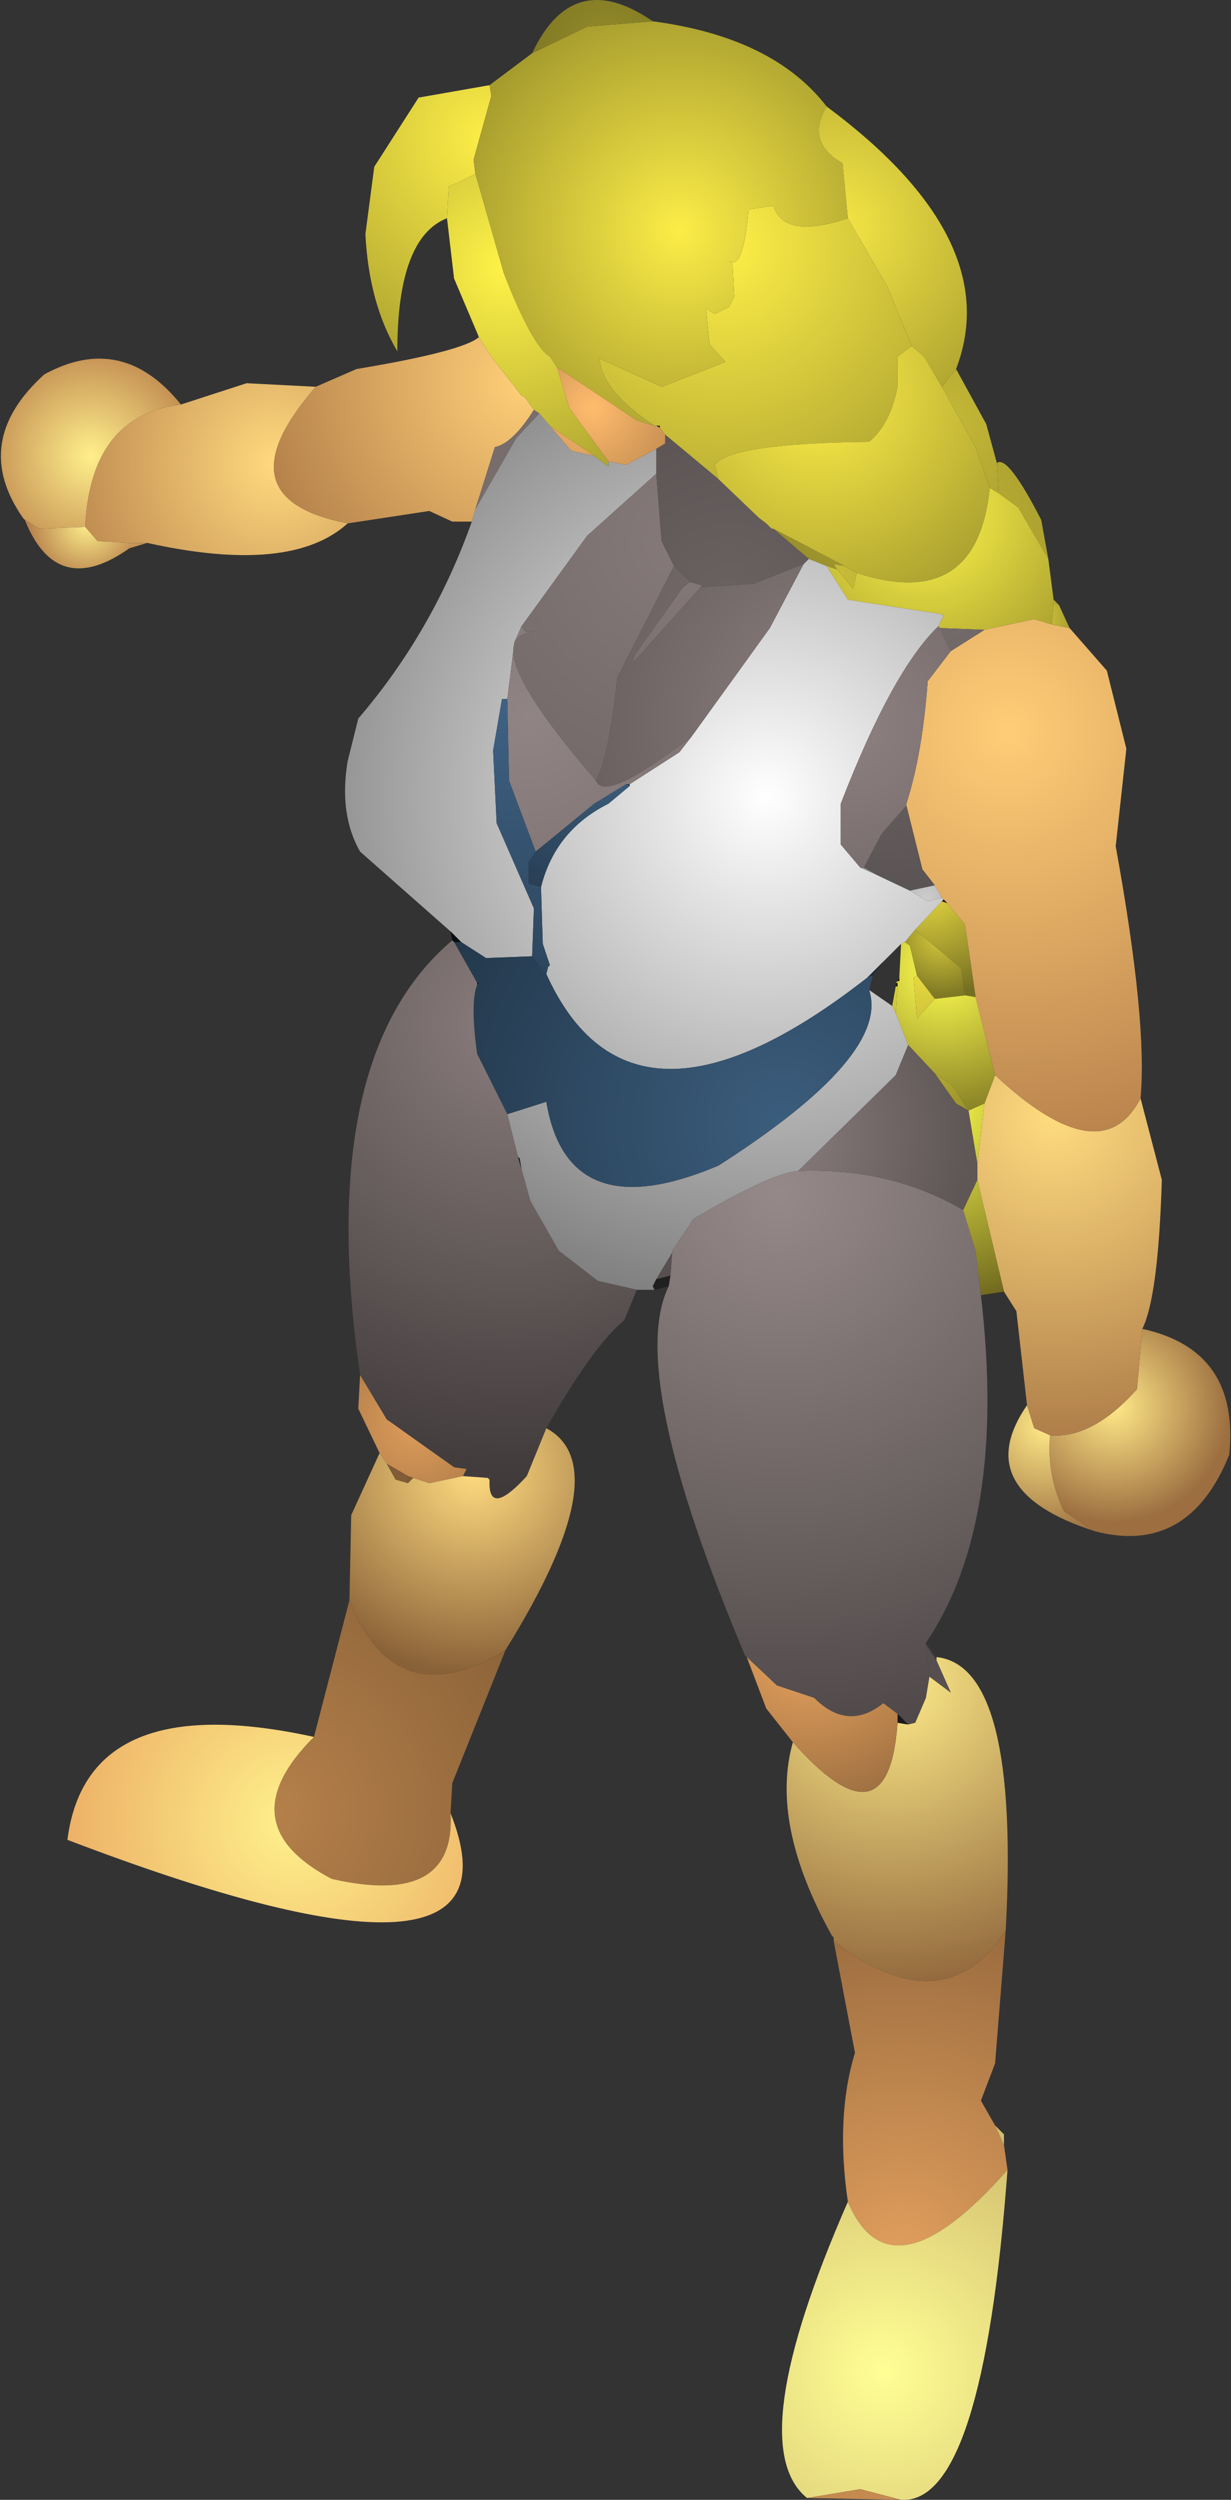 <?xml version="1.0" encoding="UTF-8" standalone="no"?>
<svg xmlns:ffdec="https://www.free-decompiler.com/flash" xmlns:xlink="http://www.w3.org/1999/xlink" ffdec:objectType="shape" height="70.45px" width="34.7px" xmlns="http://www.w3.org/2000/svg">
  <rect width="100%" height="100%" fill="#333333" stroke="none"/>
  <g transform="matrix(1.0, 0.0, 0.0, 1.0, 37.05, 63.5)">
    <path d="M-4.85 -26.05 Q-2.1 -25.45 -2.4 -22.5 -3.55 -19.65 -6.2 -20.35 L-7.05 -20.9 Q-7.55 -21.9 -7.45 -23.05 -6.25 -22.95 -5.0 -24.35 L-4.85 -26.05" fill="url(#gradient0)" fill-rule="evenodd" stroke="none"/>
    <path d="M-4.85 -26.05 L-5.0 -24.35 Q-6.25 -22.95 -7.45 -23.05 L-7.9 -23.25 -8.1 -23.9 -8.4 -26.55 -8.75 -27.1 -9.5 -30.25 -9.5 -30.7 -9.3 -32.4 -9.0 -33.2 Q-6.0 -30.4 -4.9 -32.55 L-4.3 -30.25 Q-4.4 -26.95 -4.85 -26.05" fill="url(#gradient1)" fill-rule="evenodd" stroke="none"/>
    <path d="M-24.45 -57.35 Q-25.85 -56.8 -25.85 -53.6 -26.65 -54.95 -26.75 -56.9 L-26.5 -58.8 -25.25 -60.75 -23.25 -61.1 -23.2 -60.8 -23.7 -59.0 -23.65 -58.6 -24.15 -58.35 -24.4 -58.25 -24.45 -57.35" fill="url(#gradient2)" fill-rule="evenodd" stroke="none"/>
    <path d="M-23.75 -48.8 L-24.3 -48.8 -24.95 -49.1 -27.25 -48.75 Q-30.9 -49.45 -28.15 -52.6 L-27.0 -53.1 Q-24.0 -53.6 -23.55 -54.0 L-23.2 -53.45 -22.35 -52.35 -22.25 -52.3 -22.0 -51.95 Q-22.6 -51.0 -23.1 -50.9 L-23.65 -49.15 -23.75 -48.8" fill="url(#gradient3)" fill-rule="evenodd" stroke="none"/>
    <path d="M-27.25 -48.75 Q-28.85 -47.3 -32.9 -48.2 L-33.4 -48.2 -34.3 -48.25 -34.65 -48.65 Q-34.5 -51.8 -31.95 -52.1 L-30.1 -52.7 -28.15 -52.6 Q-30.9 -49.45 -27.25 -48.75" fill="url(#gradient4)" fill-rule="evenodd" stroke="none"/>
    <path d="M-32.9 -48.2 L-33.4 -48.05 -33.4 -48.2 -32.9 -48.2 M-36.35 -48.85 L-36.4 -48.9 Q-37.9 -51.05 -35.8 -52.95 -33.6 -54.15 -31.95 -52.1 -34.5 -51.8 -34.65 -48.65 L-35.95 -48.6 -36.35 -48.85" fill="url(#gradient5)" fill-rule="evenodd" stroke="none"/>
    <path d="M-18.6 -51.5 Q-20.1 -52.5 -20.15 -53.4 L-18.4 -52.6 -16.6 -53.3 -17.05 -53.8 -17.15 -54.8 -16.9 -54.65 -16.5 -54.85 -16.35 -55.15 -16.4 -56.05 -16.5 -56.15 Q-16.1 -55.85 -15.95 -57.6 L-15.25 -57.7 Q-14.95 -56.75 -13.15 -57.35 L-12.05 -55.45 -11.35 -53.75 -11.75 -53.45 -11.75 -52.6 Q-11.95 -51.55 -12.55 -51.05 -16.5 -51.0 -16.9 -50.4 L-16.8 -50.0 -18.3 -51.25 -18.45 -51.45 -18.45 -51.5 -18.55 -51.5 -18.6 -51.5" fill="url(#gradient6)" fill-rule="evenodd" stroke="none"/>
    <path d="M-23.25 -61.1 L-22.05 -62.0 -20.5 -62.75 -18.65 -62.9 Q-15.25 -62.45 -13.75 -60.5 -14.35 -59.5 -13.3 -58.9 L-13.15 -57.35 Q-14.95 -56.75 -15.25 -57.7 L-15.95 -57.6 Q-16.1 -55.85 -16.5 -56.15 L-16.4 -56.05 -16.35 -55.15 -16.5 -54.85 -16.9 -54.65 -17.15 -54.8 -17.05 -53.8 -16.6 -53.3 -18.4 -52.6 -20.15 -53.4 Q-20.1 -52.5 -18.6 -51.5 L-19.1 -51.65 -21.35 -53.15 -21.55 -53.45 Q-22.05 -53.75 -22.85 -55.8 L-23.65 -58.6 -23.7 -59.0 -23.2 -60.8 -23.25 -61.1" fill="url(#gradient7)" fill-rule="evenodd" stroke="none"/>
    <path d="M-23.55 -54.0 L-24.25 -55.65 -24.45 -57.35 -24.4 -58.25 -24.15 -58.35 -23.65 -58.6 -22.85 -55.8 Q-22.05 -53.75 -21.55 -53.45 L-21.35 -53.15 -21.0 -52.0 -19.9 -50.5 -19.9 -50.35 -20.3 -50.65 -21.55 -51.5 -21.85 -51.85 -22.0 -51.95 -22.25 -52.3 -22.35 -52.35 -23.2 -53.45 -23.55 -54.0" fill="url(#gradient8)" fill-rule="evenodd" stroke="none"/>
    <path d="M-22.05 -62.0 Q-20.9 -64.45 -18.65 -62.9 L-20.5 -62.75 -22.05 -62.0" fill="url(#gradient9)" fill-rule="evenodd" stroke="none"/>
    <path d="M-18.6 -27.15 L-19.1 -27.15 -20.2 -27.4 -21.3 -28.25 -22.1 -29.65 -22.35 -30.55 -22.4 -30.85 -22.45 -30.9 -22.75 -32.1 -21.65 -32.45 Q-21.05 -28.85 -16.8 -30.65 -11.95 -33.75 -12.55 -35.6 L-11.9 -35.15 -11.8 -34.95 -11.45 -34.05 -11.8 -33.2 -14.55 -30.5 Q-15.3 -30.45 -17.5 -29.15 L-18.1 -28.25 -18.1 -28.2 -18.55 -27.45 -18.65 -27.25 -18.6 -27.15 M-24.35 -37.25 L-26.9 -39.5 Q-27.5 -40.55 -27.25 -42.05 L-26.95 -43.25 Q-24.85 -45.7 -23.75 -48.8 L-23.65 -49.15 -22.5 -51.15 -21.85 -51.85 -21.55 -51.5 -20.95 -50.8 -20.3 -50.65 -19.9 -50.35 -19.9 -50.5 -19.4 -50.4 -18.55 -50.85 -18.55 -50.15 -20.5 -48.4 -22.35 -45.85 -22.55 -45.4 -22.75 -43.8 -22.9 -43.8 -23.15 -42.35 -23.05 -40.3 -22.0 -37.9 -22.05 -36.55 -23.35 -36.5 -24.05 -36.95 -24.35 -37.25 M-14.4 -47.6 L-14.25 -47.75 -13.75 -47.55 -13.15 -46.6 -10.55 -46.2 -10.45 -46.15 -10.6 -45.85 Q-11.9 -44.6 -13.35 -40.85 L-13.35 -39.7 -12.8 -39.05 -12.35 -38.85 -11.4 -38.4 -10.9 -38.1 -10.5 -38.2 -10.45 -38.15 -10.5 -38.1 -11.25 -37.3 -11.5 -37.0 -11.55 -36.95 -11.65 -36.9 -12.15 -36.4 -12.6 -35.95 Q-19.25 -30.75 -21.65 -36.05 L-21.6 -36.25 -21.55 -36.3 -21.75 -36.9 -21.8 -38.5 Q-21.4 -40.1 -19.9 -40.85 L-19.3 -41.35 -19.3 -41.4 -17.9 -42.3 -17.55 -42.75 -15.35 -45.8 -14.4 -47.6" fill="url(#gradient10)" fill-rule="evenodd" stroke="none"/>
    <path d="M-22.0 -51.95 L-21.85 -51.85 -22.5 -51.15 -23.65 -49.15 -23.1 -50.9 Q-22.6 -51.0 -22.0 -51.95 M-18.55 -50.15 L-18.4 -48.25 -18.05 -47.55 -19.65 -44.4 Q-19.9 -42.1 -20.25 -41.5 -23.8 -45.6 -21.95 -45.7 L-22.25 -45.7 -22.35 -45.85 -20.5 -48.4 -18.55 -50.15 M-17.6 -47.1 L-17.25 -47.0 -17.3 -46.95 -19.0 -45.05 -19.25 -44.8 -19.15 -45.05 -17.8 -46.95 -17.6 -47.1" fill="url(#gradient11)" fill-rule="evenodd" stroke="none"/>
    <path d="M-21.55 -51.5 L-20.3 -50.65 -20.95 -50.8 -21.55 -51.5 M-19.9 -50.5 L-21.0 -52.0 -21.35 -53.15 -19.1 -51.65 -18.6 -51.5 -18.55 -51.5 -18.45 -51.45 -18.3 -51.25 -18.3 -51.0 -18.55 -50.85 -19.4 -50.4 -19.9 -50.5" fill="url(#gradient12)" fill-rule="evenodd" stroke="none"/>
    <path d="M-18.45 -51.45 L-18.55 -51.5 -18.45 -51.5 -18.45 -51.45" fill="url(#gradient13)" fill-rule="evenodd" stroke="none"/>
    <path d="M-18.55 -50.85 L-18.3 -51.0 -18.3 -51.25 -16.8 -50.0 -15.65 -48.9 -15.4 -48.7 -15.3 -48.6 -15.25 -48.6 -14.25 -47.75 -14.4 -47.6 -15.8 -47.05 -17.3 -46.95 -17.25 -47.0 -17.6 -47.1 -18.05 -47.55 -18.4 -48.25 -18.55 -50.15 -18.55 -50.85" fill="url(#gradient14)" fill-rule="evenodd" stroke="none"/>
    <path d="M-13.75 -60.5 Q-8.7 -56.75 -10.1 -53.1 L-10.5 -52.6 -11.0 -53.45 -11.35 -53.75 -12.05 -55.45 -13.15 -57.35 -13.3 -58.9 Q-14.35 -59.5 -13.75 -60.5" fill="url(#gradient15)" fill-rule="evenodd" stroke="none"/>
    <path d="M-15.25 -48.6 L-15.3 -48.6 -15.4 -48.7 -15.45 -48.75 -15.65 -48.9 -16.8 -50.0 -16.9 -50.4 Q-16.5 -51.0 -12.55 -51.05 -11.95 -51.55 -11.75 -52.6 L-11.75 -53.45 -11.35 -53.75 -11.0 -53.45 -10.5 -52.6 -9.55 -50.9 -9.15 -49.75 Q-9.5 -46.25 -12.9 -47.35 L-13.25 -47.55 -15.25 -48.6" fill="url(#gradient16)" fill-rule="evenodd" stroke="none"/>
    <path d="M-10.1 -53.1 L-9.25 -51.55 -8.95 -50.45 -8.9 -49.6 -9.15 -49.75 -9.55 -50.9 -10.5 -52.6 -10.1 -53.1 M-14.25 -47.75 L-15.25 -48.6 -13.25 -47.55 -13.55 -47.6 -13.45 -47.45 -13.75 -47.55 -14.25 -47.75 M-15.4 -48.7 L-15.65 -48.9 -15.45 -48.75 -15.4 -48.7" fill="url(#gradient17)" fill-rule="evenodd" stroke="none"/>
    <path d="M-8.95 -50.45 Q-8.65 -50.7 -7.7 -48.85 L-7.5 -47.75 -8.35 -49.2 -8.9 -49.6 -8.95 -50.45 M-12.9 -47.35 L-13.0 -46.9 -13.45 -47.45 -13.55 -47.6 -13.25 -47.55 -12.9 -47.35" fill="url(#gradient18)" fill-rule="evenodd" stroke="none"/>
    <path d="M-7.5 -47.75 L-7.35 -46.6 -7.35 -46.5 -7.4 -45.9 -7.9 -46.05 -9.3 -45.75 -10.55 -45.8 -10.6 -45.85 -10.45 -46.15 -10.55 -46.2 -13.15 -46.6 -13.75 -47.55 -13.45 -47.45 -13.0 -46.9 -12.9 -47.35 Q-9.5 -46.25 -9.15 -49.75 L-8.9 -49.6 -8.35 -49.2 -7.5 -47.75" fill="url(#gradient19)" fill-rule="evenodd" stroke="none"/>
    <path d="M-6.9 -45.8 L-5.85 -44.6 -5.3 -42.4 -5.6 -39.65 Q-4.7 -34.7 -4.9 -32.55 -6.0 -30.4 -9.0 -33.2 L-9.55 -35.4 -9.85 -37.45 -10.35 -38.05 -10.45 -38.15 -10.5 -38.2 -10.7 -38.55 -11.05 -39.0 -11.5 -40.8 -11.5 -40.85 Q-11.05 -42.25 -10.9 -44.3 L-10.25 -45.15 -9.3 -45.75 -7.9 -46.05 -7.4 -45.9 -6.9 -45.8" fill="url(#gradient20)" fill-rule="evenodd" stroke="none"/>
    <path d="M-7.2 -46.45 L-6.9 -45.8 -7.4 -45.9 -7.35 -46.5 -7.2 -46.45" fill="url(#gradient21)" fill-rule="evenodd" stroke="none"/>
    <path d="M-7.35 -46.6 L-7.2 -46.45 -7.35 -46.5 -7.35 -46.6" fill="url(#gradient22)" fill-rule="evenodd" stroke="none"/>
    <path d="M-10.55 -45.8 L-9.3 -45.75 -10.25 -45.15 -10.55 -45.8 M-12.7 -39.05 L-12.2 -40.0 -11.5 -40.8 -11.05 -39.0 -10.7 -38.55 -11.4 -38.4 -12.35 -38.85 -12.7 -39.05" fill="url(#gradient23)" fill-rule="evenodd" stroke="none"/>
    <path d="M-18.05 -47.55 L-17.6 -47.1 -17.8 -46.95 -19.15 -45.05 -19.25 -44.8 -19.0 -45.05 -17.3 -46.95 -15.8 -47.05 -14.4 -47.6 -15.35 -45.8 -17.55 -42.75 Q-20.0 -40.85 -20.25 -41.5 -19.9 -42.1 -19.65 -44.4 L-18.05 -47.55 M-10.6 -45.85 L-10.55 -45.8 -10.25 -45.15 -10.9 -44.3 Q-11.05 -42.25 -11.5 -40.85 L-11.5 -40.8 -12.2 -40.0 -12.7 -39.05 -12.8 -39.05 -13.35 -39.7 -13.35 -40.85 Q-11.9 -44.6 -10.6 -45.85" fill="url(#gradient24)" fill-rule="evenodd" stroke="none"/>
    <path d="M-12.8 -39.05 L-12.7 -39.05 -12.35 -38.85 -12.8 -39.05 M-10.7 -38.55 L-10.5 -38.2 -10.9 -38.1 -11.4 -38.4 -10.7 -38.55" fill="url(#gradient25)" fill-rule="evenodd" stroke="none"/>
    <path d="M-20.25 -41.5 Q-20.0 -40.85 -17.55 -42.75 L-17.9 -42.3 -19.3 -41.4 -19.4 -41.4 -20.3 -40.85 -21.95 -39.5 -22.7 -41.5 -22.75 -43.8 -22.55 -45.4 -22.35 -45.85 -22.25 -45.7 -21.95 -45.7 Q-23.8 -45.6 -20.25 -41.5 M-18.15 -27.55 L-18.55 -27.45 -18.1 -28.2 -18.15 -27.55" fill="url(#gradient26)" fill-rule="evenodd" stroke="none"/>
    <path d="M-22.75 -43.8 L-22.7 -41.5 -21.95 -39.5 -22.15 -39.2 -22.15 -38.6 -21.8 -38.5 -21.75 -36.9 -21.55 -36.3 -21.6 -36.25 -21.65 -36.05 -22.05 -36.55 -22.0 -37.9 -23.05 -40.3 -23.15 -42.35 -22.9 -43.8 -22.75 -43.8" fill="url(#gradient27)" fill-rule="evenodd" stroke="none"/>
    <path d="M-21.95 -39.5 L-20.3 -40.85 -19.4 -41.4 -19.3 -41.35 -19.9 -40.85 Q-21.4 -40.1 -21.8 -38.5 L-22.15 -38.6 -22.15 -39.2 -21.95 -39.5" fill="url(#gradient28)" fill-rule="evenodd" stroke="none"/>
    <path d="M-19.4 -41.4 L-19.3 -41.4 -19.3 -41.35 -19.4 -41.4" fill="url(#gradient29)" fill-rule="evenodd" stroke="none"/>
    <path d="M-22.05 -36.55 L-21.65 -36.05 Q-19.25 -30.75 -12.6 -35.95 L-12.5 -36.0 -12.45 -36.0 -12.55 -35.6 Q-11.95 -33.75 -16.8 -30.65 -21.05 -28.85 -21.65 -32.45 L-22.75 -32.1 -23.6 -33.8 Q-23.8 -35.25 -23.6 -35.75 L-23.55 -35.8 -23.6 -35.8 -24.25 -36.95 -24.05 -36.95 -23.35 -36.5 -22.05 -36.55" fill="url(#gradient30)" fill-rule="evenodd" stroke="none"/>
    <path d="M-24.3 -37.0 L-24.35 -37.25 -24.05 -36.95 -24.25 -36.95 -24.3 -37.0 M-23.6 -35.8 L-23.55 -35.8 -23.6 -35.75 -23.6 -35.8 M-12.45 -36.0 L-12.5 -36.0 -12.6 -35.95 -12.15 -36.4 -12.45 -36.0" fill="url(#gradient31)" fill-rule="evenodd" stroke="none"/>
    <path d="M-19.1 -27.15 L-19.45 -26.3 Q-20.35 -25.55 -21.65 -23.25 L-22.2 -21.9 Q-23.3 -20.7 -23.25 -21.8 L-23.2 -22.0 -23.3 -21.85 -24.0 -21.9 -23.9 -22.1 -24.25 -22.15 -26.15 -23.5 -26.9 -24.75 Q-28.2 -33.7 -24.3 -37.0 L-24.25 -36.95 -23.6 -35.8 -23.6 -35.75 Q-23.8 -35.25 -23.6 -33.8 L-22.75 -32.1 -22.45 -30.9 -22.35 -30.55 -22.1 -29.65 -21.3 -28.25 -20.2 -27.4 -19.1 -27.15" fill="url(#gradient32)" fill-rule="evenodd" stroke="none"/>
    <path d="M-18.2 -27.25 L-18.6 -27.15 -18.65 -27.25 -18.55 -27.45 -18.15 -27.55 -18.2 -27.25 M-22.35 -30.55 L-22.45 -30.9 -22.4 -30.85 -22.35 -30.55" fill="url(#gradient33)" fill-rule="evenodd" stroke="none"/>
    <path d="M-9.4 -27.0 Q-8.65 -20.6 -10.95 -17.2 L-10.95 -17.15 -10.85 -16.25 -10.95 -15.65 -11.25 -14.95 -11.45 -14.9 -11.75 -15.2 -12.15 -15.5 Q-13.15 -14.7 -14.1 -15.65 L-15.15 -16.0 -16.0 -16.8 -16.05 -16.85 Q-19.4 -24.8 -18.2 -27.25 L-18.15 -27.55 -18.1 -28.2 -18.1 -28.25 -17.5 -29.15 Q-15.3 -30.45 -14.55 -30.5 -11.95 -30.6 -9.9 -29.4 L-9.55 -28.25 -9.4 -27.0" fill="url(#gradient34)" fill-rule="evenodd" stroke="none"/>
    <path d="M-10.35 -38.05 L-9.85 -37.45 -9.55 -35.4 -9.85 -35.45 -9.95 -36.2 -11.25 -37.3 -10.5 -38.1 -10.35 -38.05 M-11.4 -36.85 L-11.55 -36.95 -11.5 -37.0 -11.4 -36.85" fill="url(#gradient35)" fill-rule="evenodd" stroke="none"/>
    <path d="M-9.55 -35.4 L-9.0 -33.2 -9.3 -32.4 -9.75 -32.2 -10.2 -32.9 -10.7 -33.25 -11.45 -34.05 -11.8 -34.95 -11.75 -35.7 -11.75 -35.8 -11.75 -35.85 -11.7 -35.85 -11.7 -35.95 -11.65 -36.9 -11.55 -36.95 -11.4 -36.85 -11.2 -36.0 -11.3 -35.95 -11.2 -34.8 -10.7 -35.35 -9.85 -35.45 -9.55 -35.4" fill="url(#gradient36)" fill-rule="evenodd" stroke="none"/>
    <path d="M-9.85 -35.45 L-10.7 -35.35 -11.2 -36.0 -11.4 -36.85 -11.5 -37.0 -11.25 -37.3 -9.95 -36.2 -9.85 -35.45" fill="url(#gradient37)" fill-rule="evenodd" stroke="none"/>
    <path d="M-8.75 -27.1 L-9.4 -27.0 -9.55 -28.25 -9.9 -29.4 -9.5 -30.25 -8.75 -27.1 M-9.75 -32.2 L-9.3 -32.4 -9.5 -30.7 -9.75 -32.2" fill="url(#gradient38)" fill-rule="evenodd" stroke="none"/>
    <path d="M-10.45 -38.15 L-10.35 -38.05 -10.5 -38.1 -10.45 -38.15" fill="url(#gradient39)" fill-rule="evenodd" stroke="none"/>
    <path d="M-11.7 -35.95 L-11.7 -35.85 -11.75 -35.85 -11.7 -35.95 M-11.75 -35.8 L-11.75 -35.7 -11.8 -35.7 -11.8 -35.8 -11.75 -35.8" fill="url(#gradient40)" fill-rule="evenodd" stroke="none"/>
    <path d="M-11.8 -34.95 L-11.9 -35.15 -11.8 -35.7 -11.75 -35.7 -11.8 -34.95 M-10.7 -35.35 L-11.2 -34.8 -11.3 -35.95 -11.2 -36.0 -10.7 -35.35 M-11.75 -35.85 L-11.75 -35.8 -11.8 -35.8 -11.75 -35.85 M-9.75 -32.2 L-10.1 -32.4 -10.7 -33.25 -10.2 -32.9 -9.75 -32.2" fill="url(#gradient41)" fill-rule="evenodd" stroke="none"/>
    <path d="M-14.55 -30.5 L-11.8 -33.2 -11.45 -34.05 -10.7 -33.25 -10.1 -32.4 -9.75 -32.2 -9.5 -30.7 -9.5 -30.25 -9.9 -29.4 Q-11.95 -30.6 -14.55 -30.5" fill="url(#gradient42)" fill-rule="evenodd" stroke="none"/>
    <path d="M-33.4 -48.05 Q-35.45 -46.6 -36.35 -48.85 L-35.95 -48.6 -34.65 -48.65 -34.3 -48.25 -33.4 -48.2 -33.4 -48.05" fill="url(#gradient43)" fill-rule="evenodd" stroke="none"/>
    <path d="M-26.35 -22.55 L-26.95 -23.8 -26.9 -24.75 -26.15 -23.5 -24.25 -22.15 -23.9 -22.1 -24.0 -21.9 -24.95 -21.7 -25.4 -21.85 -25.55 -21.9 -26.15 -22.25 -26.35 -22.55" fill="url(#gradient44)" fill-rule="evenodd" stroke="none"/>
    <path d="M-25.55 -21.9 L-25.4 -21.85 -25.55 -21.7 -25.55 -21.9" fill="url(#gradient45)" fill-rule="evenodd" stroke="none"/>
    <path d="M-26.15 -22.25 L-25.55 -21.9 -25.55 -21.7 -25.9 -21.8 -26.15 -22.25" fill="url(#gradient46)" fill-rule="evenodd" stroke="none"/>
    <path d="M-21.65 -23.25 Q-19.6 -22.15 -22.8 -17.0 -25.9 -15.1 -27.2 -18.4 L-27.15 -20.8 -26.35 -22.55 -26.15 -22.25 -25.9 -21.8 -25.55 -21.7 -25.4 -21.85 -24.95 -21.7 -24.0 -21.9 -23.3 -21.85 -23.25 -21.8 Q-23.3 -20.7 -22.2 -21.9 L-21.65 -23.25" fill="url(#gradient47)" fill-rule="evenodd" stroke="none"/>
    <path d="M-22.8 -17.0 L-24.3 -13.25 -24.35 -12.4 Q-24.2 -9.75 -27.7 -10.55 -30.65 -12.1 -28.2 -14.55 L-27.2 -18.4 Q-25.9 -15.1 -22.8 -17.0" fill="url(#gradient48)" fill-rule="evenodd" stroke="none"/>
    <path d="M-24.35 -12.4 Q-22.05 -6.65 -35.15 -11.65 -34.6 -15.95 -28.2 -14.55 -30.65 -12.1 -27.7 -10.55 -24.2 -9.75 -24.35 -12.4" fill="url(#gradient49)" fill-rule="evenodd" stroke="none"/>
    <path d="M-7.45 -23.05 Q-7.55 -21.9 -7.05 -20.9 L-6.2 -20.35 Q-9.75 -21.5 -8.1 -23.9 L-7.9 -23.25 -7.45 -23.05" fill="url(#gradient50)" fill-rule="evenodd" stroke="none"/>
    <path d="M-10.95 -17.2 L-10.65 -16.8 -10.65 -16.7 -10.95 -17.15 -10.95 -17.2" fill="url(#gradient51)" fill-rule="evenodd" stroke="none"/>
    <path d="M-10.65 -16.8 Q-8.3 -16.55 -8.7 -9.1 -10.45 -6.4 -13.55 -8.8 L-13.55 -8.9 -13.6 -8.95 Q-15.35 -12.1 -14.7 -14.4 -12.0 -11.35 -11.75 -14.95 L-11.45 -14.9 -11.25 -14.95 -10.95 -15.65 -10.85 -16.25 -10.25 -15.8 -10.65 -16.7 -10.65 -16.8" fill="url(#gradient52)" fill-rule="evenodd" stroke="none"/>
    <path d="M-10.95 -17.15 L-10.65 -16.7 -10.25 -15.8 -10.85 -16.25 -10.95 -17.15" fill="url(#gradient53)" fill-rule="evenodd" stroke="none"/>
    <path d="M-11.75 -14.95 L-11.75 -15.2 -11.45 -14.9 -11.75 -14.95" fill="url(#gradient54)" fill-rule="evenodd" stroke="none"/>
    <path d="M-14.7 -14.4 L-15.45 -15.35 -16.0 -16.8 -15.15 -16.0 -14.1 -15.65 Q-13.15 -14.7 -12.15 -15.5 L-11.75 -15.2 -11.75 -14.95 Q-12.0 -11.35 -14.7 -14.4" fill="url(#gradient55)" fill-rule="evenodd" stroke="none"/>
    <path d="M-23.3 -21.85 L-23.2 -22.0 -23.25 -21.8 -23.3 -21.85" fill="url(#gradient56)" fill-rule="evenodd" stroke="none"/>
    <path d="M-8.7 -9.1 L-9.0 -5.35 -9.4 -4.3 -9.0 -3.6 -8.75 -3.05 -8.65 -2.35 Q-11.95 1.4 -13.15 -1.45 -13.5 -3.85 -12.95 -5.65 L-13.55 -8.8 Q-10.45 -6.4 -8.7 -9.1" fill="url(#gradient57)" fill-rule="evenodd" stroke="none"/>
    <path d="M-9.0 -3.6 L-8.75 -3.35 -8.75 -3.05 -9.0 -3.6 M-8.65 -2.35 Q-9.35 7.1 -11.65 6.95 L-12.8 6.65 -14.3 6.9 Q-16.15 5.4 -13.15 -1.45 -11.95 1.4 -8.65 -2.35" fill="url(#gradient58)" fill-rule="evenodd" stroke="none"/>
    <path d="M-11.65 6.95 L-14.3 6.9 -12.8 6.65 -11.65 6.95" fill="url(#gradient59)" fill-rule="evenodd" stroke="none"/>
  </g>
  <defs>
    <radialGradient cx="0" cy="0" gradientTransform="matrix(0.004, 0.0, 0.0, 0.004, -5.65, -23.85)" gradientUnits="userSpaceOnUse" id="gradient0" r="819.2" spreadMethod="pad">
      <stop offset="0.0" stop-color="#ffe887"/>
      <stop offset="1.0" stop-color="#9c6e40"/>
    </radialGradient>
    <radialGradient cx="0" cy="0" gradientTransform="matrix(0.012, 0.0, 0.0, 0.012, -7.35, -32.05)" gradientUnits="userSpaceOnUse" id="gradient1" r="819.2" spreadMethod="pad">
      <stop offset="0.0" stop-color="#ffdb7f"/>
      <stop offset="1.0" stop-color="#a87645"/>
    </radialGradient>
    <radialGradient cx="0" cy="0" gradientTransform="matrix(0.008, 0.0, 0.0, 0.008, -23.3, -59.6)" gradientUnits="userSpaceOnUse" id="gradient2" r="819.2" spreadMethod="pad">
      <stop offset="0.0" stop-color="#fdee47"/>
      <stop offset="1.0" stop-color="#b0a531"/>
    </radialGradient>
    <radialGradient cx="0" cy="0" gradientTransform="matrix(0.01, 0.0, 0.0, 0.01, -22.3, -52.75)" gradientUnits="userSpaceOnUse" id="gradient3" r="819.2" spreadMethod="pad">
      <stop offset="0.0" stop-color="#ffcf78"/>
      <stop offset="1.0" stop-color="#af7b47"/>
    </radialGradient>
    <radialGradient cx="0" cy="0" gradientTransform="matrix(0.008, 0.0, 0.0, 0.008, -29.3, -50.45)" gradientUnits="userSpaceOnUse" id="gradient4" r="819.2" spreadMethod="pad">
      <stop offset="0.0" stop-color="#ffd97e"/>
      <stop offset="1.0" stop-color="#b7814b"/>
    </radialGradient>
    <radialGradient cx="0" cy="0" gradientTransform="matrix(0.004, 0.0, 0.0, 0.004, -34.5, -50.65)" gradientUnits="userSpaceOnUse" id="gradient5" r="819.2" spreadMethod="pad">
      <stop offset="0.0" stop-color="#ffef8b"/>
      <stop offset="1.0" stop-color="#bd854d"/>
    </radialGradient>
    <radialGradient cx="0" cy="0" gradientTransform="matrix(0.009, 0.0, 0.0, 0.009, -16.7, -56.55)" gradientUnits="userSpaceOnUse" id="gradient6" r="819.2" spreadMethod="pad">
      <stop offset="0.0" stop-color="#feef47"/>
      <stop offset="1.0" stop-color="#b6ab33"/>
    </radialGradient>
    <radialGradient cx="0" cy="0" gradientTransform="matrix(0.008, 0.0, 0.0, 0.008, -17.9, -57.0)" gradientUnits="userSpaceOnUse" id="gradient7" r="819.2" spreadMethod="pad">
      <stop offset="0.0" stop-color="#fced47"/>
      <stop offset="1.0" stop-color="#a69c2e"/>
    </radialGradient>
    <radialGradient cx="0" cy="0" gradientTransform="matrix(0.008, 0.0, 0.0, 0.008, -22.8, -56.0)" gradientUnits="userSpaceOnUse" id="gradient8" r="819.2" spreadMethod="pad">
      <stop offset="0.0" stop-color="#fff348"/>
      <stop offset="1.0" stop-color="#aca230"/>
    </radialGradient>
    <radialGradient cx="0" cy="0" gradientTransform="matrix(0.003, 0.0, 0.0, 0.003, -19.95, -62.05)" gradientUnits="userSpaceOnUse" id="gradient9" r="819.2" spreadMethod="pad">
      <stop offset="0.0" stop-color="#968d2a"/>
      <stop offset="1.0" stop-color="#7e7623"/>
    </radialGradient>
    <radialGradient cx="0" cy="0" gradientTransform="matrix(0.018, 0.0, 0.0, 0.018, -15.45, -41.05)" gradientUnits="userSpaceOnUse" id="gradient10" r="819.2" spreadMethod="pad">
      <stop offset="0.0" stop-color="#ffffff"/>
      <stop offset="1.0" stop-color="#7d7d7d"/>
    </radialGradient>
    <radialGradient cx="0" cy="0" gradientTransform="matrix(0.01, 0.0, 0.0, 0.01, -17.8, -48.25)" gradientUnits="userSpaceOnUse" id="gradient11" r="819.2" spreadMethod="pad">
      <stop offset="0.0" stop-color="#857979"/>
      <stop offset="1.0" stop-color="#726868"/>
    </radialGradient>
    <radialGradient cx="0" cy="0" gradientTransform="matrix(0.004, 0.0, 0.0, 0.004, -20.35, -52.0)" gradientUnits="userSpaceOnUse" id="gradient12" r="819.2" spreadMethod="pad">
      <stop offset="0.0" stop-color="#ffbc6d"/>
      <stop offset="1.0" stop-color="#b37f49"/>
    </radialGradient>
    <radialGradient cx="0" cy="0" gradientTransform="matrix(0.004, 0.0, 0.0, 0.004, -17.45, -50.5)" gradientUnits="userSpaceOnUse" id="gradient13" r="819.2" spreadMethod="pad">
      <stop offset="0.0" stop-color="#222009"/>
      <stop offset="1.0" stop-color="#222009"/>
    </radialGradient>
    <radialGradient cx="0" cy="0" gradientTransform="matrix(0.007, 0.0, 0.0, 0.007, -16.5, -46.65)" gradientUnits="userSpaceOnUse" id="gradient14" r="819.2" spreadMethod="pad">
      <stop offset="0.0" stop-color="#6a6161"/>
      <stop offset="1.0" stop-color="#5b5353"/>
    </radialGradient>
    <radialGradient cx="0" cy="0" gradientTransform="matrix(0.007, 0.0, 0.0, 0.007, -13.55, -57.1)" gradientUnits="userSpaceOnUse" id="gradient15" r="819.2" spreadMethod="pad">
      <stop offset="0.0" stop-color="#f6e745"/>
      <stop offset="1.0" stop-color="#aea331"/>
    </radialGradient>
    <radialGradient cx="0" cy="0" gradientTransform="matrix(0.008, 0.0, 0.0, 0.008, -14.0, -52.45)" gradientUnits="userSpaceOnUse" id="gradient16" r="819.2" spreadMethod="pad">
      <stop offset="0.0" stop-color="#feee47"/>
      <stop offset="1.0" stop-color="#a99f2f"/>
    </radialGradient>
    <radialGradient cx="0" cy="0" gradientTransform="matrix(0.007, 0.0, 0.0, 0.007, -10.45, -51.65)" gradientUnits="userSpaceOnUse" id="gradient17" r="819.2" spreadMethod="pad">
      <stop offset="0.0" stop-color="#c5b937"/>
      <stop offset="1.0" stop-color="#998f2b"/>
    </radialGradient>
    <radialGradient cx="0" cy="0" gradientTransform="matrix(0.008, 0.0, 0.0, 0.008, -13.85, -47.95)" gradientUnits="userSpaceOnUse" id="gradient18" r="819.2" spreadMethod="pad">
      <stop offset="0.0" stop-color="#c9bd38"/>
      <stop offset="1.0" stop-color="#ada230"/>
    </radialGradient>
    <radialGradient cx="0" cy="0" gradientTransform="matrix(0.006, 0.0, 0.0, 0.006, -11.0, -49.05)" gradientUnits="userSpaceOnUse" id="gradient19" r="819.2" spreadMethod="pad">
      <stop offset="0.0" stop-color="#fff74a"/>
      <stop offset="1.0" stop-color="#ada330"/>
    </radialGradient>
    <radialGradient cx="0" cy="0" gradientTransform="matrix(0.015, 0.0, 0.0, 0.015, -8.65, -42.9)" gradientUnits="userSpaceOnUse" id="gradient20" r="819.2" spreadMethod="pad">
      <stop offset="0.0" stop-color="#ffcd77"/>
      <stop offset="1.0" stop-color="#b6804b"/>
    </radialGradient>
    <radialGradient cx="0" cy="0" gradientTransform="matrix(0.002, 0.0, 0.0, 0.002, -8.55, -46.15)" gradientUnits="userSpaceOnUse" id="gradient21" r="819.2" spreadMethod="pad">
      <stop offset="0.0" stop-color="#fdee47"/>
      <stop offset="1.0" stop-color="#aca230"/>
    </radialGradient>
    <radialGradient cx="0" cy="0" gradientTransform="matrix(0.002, 0.0, 0.0, 0.002, -7.8, -46.95)" gradientUnits="userSpaceOnUse" id="gradient22" r="819.2" spreadMethod="pad">
      <stop offset="0.0" stop-color="#bcb135"/>
      <stop offset="1.0" stop-color="#aca230"/>
    </radialGradient>
    <radialGradient cx="0" cy="0" gradientTransform="matrix(0.014, 0.0, 0.0, 0.014, -13.0, -49.6)" gradientUnits="userSpaceOnUse" id="gradient23" r="819.2" spreadMethod="pad">
      <stop offset="0.0" stop-color="#847979"/>
      <stop offset="1.0" stop-color="#5a5353"/>
    </radialGradient>
    <radialGradient cx="0" cy="0" gradientTransform="matrix(0.009, 0.0, 0.0, 0.009, -13.2, -43.15)" gradientUnits="userSpaceOnUse" id="gradient24" r="819.2" spreadMethod="pad">
      <stop offset="0.0" stop-color="#8e8181"/>
      <stop offset="1.0" stop-color="#6a6060"/>
    </radialGradient>
    <radialGradient cx="0" cy="0" gradientTransform="matrix(0.004, 0.0, 0.0, 0.004, -10.95, -38.2)" gradientUnits="userSpaceOnUse" id="gradient25" r="819.2" spreadMethod="pad">
      <stop offset="0.0" stop-color="#cccccc"/>
      <stop offset="1.0" stop-color="#747474"/>
    </radialGradient>
    <radialGradient cx="0" cy="0" gradientTransform="matrix(0.02, 0.0, 0.0, 0.02, -22.15, -43.25)" gradientUnits="userSpaceOnUse" id="gradient26" r="819.2" spreadMethod="pad">
      <stop offset="0.0" stop-color="#918484"/>
      <stop offset="1.0" stop-color="#574f4f"/>
    </radialGradient>
    <radialGradient cx="0" cy="0" gradientTransform="matrix(0.011, 0.0, 0.0, 0.011, -22.85, -43.9)" gradientUnits="userSpaceOnUse" id="gradient27" r="819.2" spreadMethod="pad">
      <stop offset="0.0" stop-color="#3f6284"/>
      <stop offset="1.0" stop-color="#2a4259"/>
    </radialGradient>
    <radialGradient cx="0" cy="0" gradientTransform="matrix(0.005, 0.0, 0.0, 0.005, -19.45, -41.5)" gradientUnits="userSpaceOnUse" id="gradient28" r="819.2" spreadMethod="pad">
      <stop offset="0.0" stop-color="#3b5c7b"/>
      <stop offset="1.0" stop-color="#283e54"/>
    </radialGradient>
    <radialGradient cx="0" cy="0" gradientTransform="matrix(1.0E-4, 0.0, 0.0, 1.0E-4, -19.45, -41.5)" gradientUnits="userSpaceOnUse" id="gradient29" r="819.2" spreadMethod="pad">
      <stop offset="0.0" stop-color="#273c51"/>
      <stop offset="1.0" stop-color="#273c51"/>
    </radialGradient>
    <radialGradient cx="0" cy="0" gradientTransform="matrix(0.013, 0.0, 0.0, 0.013, -15.0, -31.85)" gradientUnits="userSpaceOnUse" id="gradient30" r="819.2" spreadMethod="pad">
      <stop offset="0.0" stop-color="#3b5d7d"/>
      <stop offset="1.0" stop-color="#23384b"/>
    </radialGradient>
    <radialGradient cx="0" cy="0" gradientTransform="matrix(0.015, 0.0, 0.0, 0.015, -12.5, -36.2)" gradientUnits="userSpaceOnUse" id="gradient31" r="819.2" spreadMethod="pad">
      <stop offset="0.0" stop-color="#1c2c3b"/>
      <stop offset="1.0" stop-color="#080c10"/>
    </radialGradient>
    <radialGradient cx="0" cy="0" gradientTransform="matrix(0.016, 0.0, 0.0, 0.016, -22.65, -34.65)" gradientUnits="userSpaceOnUse" id="gradient32" r="819.2" spreadMethod="pad">
      <stop offset="0.0" stop-color="#897c7c"/>
      <stop offset="1.0" stop-color="#3f3939"/>
    </radialGradient>
    <radialGradient cx="0" cy="0" gradientTransform="matrix(0.023, 0.0, 0.0, 0.023, -19.3, -27.3)" gradientUnits="userSpaceOnUse" id="gradient33" r="819.2" spreadMethod="pad">
      <stop offset="0.0" stop-color="#202020"/>
      <stop offset="1.0" stop-color="#202020"/>
    </radialGradient>
    <radialGradient cx="0" cy="0" gradientTransform="matrix(0.019, 0.0, 0.0, 0.019, -15.1, -29.95)" gradientUnits="userSpaceOnUse" id="gradient34" r="819.2" spreadMethod="pad">
      <stop offset="0.0" stop-color="#968989"/>
      <stop offset="1.0" stop-color="#4f4848"/>
    </radialGradient>
    <radialGradient cx="0" cy="0" gradientTransform="matrix(0.004, 0.0, 0.0, 0.004, -10.9, -38.65)" gradientUnits="userSpaceOnUse" id="gradient35" r="819.2" spreadMethod="pad">
      <stop offset="0.0" stop-color="#eee043"/>
      <stop offset="1.0" stop-color="#756e21"/>
    </radialGradient>
    <radialGradient cx="0" cy="0" gradientTransform="matrix(0.005, 0.0, 0.0, 0.005, -10.5, -36.2)" gradientUnits="userSpaceOnUse" id="gradient36" r="819.2" spreadMethod="pad">
      <stop offset="0.0" stop-color="#ffff4f"/>
      <stop offset="1.0" stop-color="#898126"/>
    </radialGradient>
    <radialGradient cx="0" cy="0" gradientTransform="matrix(0.002, 0.0, 0.0, 0.002, -10.55, -37.1)" gradientUnits="userSpaceOnUse" id="gradient37" r="819.2" spreadMethod="pad">
      <stop offset="0.0" stop-color="#d6c93c"/>
      <stop offset="1.0" stop-color="#807924"/>
    </radialGradient>
    <radialGradient cx="0" cy="0" gradientTransform="matrix(0.007, 0.0, 0.0, 0.007, -10.85, -32.4)" gradientUnits="userSpaceOnUse" id="gradient38" r="819.2" spreadMethod="pad">
      <stop offset="0.0" stop-color="#ffff4d"/>
      <stop offset="1.0" stop-color="#6f681f"/>
    </radialGradient>
    <radialGradient cx="0" cy="0" gradientTransform="matrix(0.006, 0.0, 0.0, 0.006, -11.75, -41.8)" gradientUnits="userSpaceOnUse" id="gradient39" r="819.2" spreadMethod="pad">
      <stop offset="0.0" stop-color="#261b10"/>
      <stop offset="1.0" stop-color="#261b10"/>
    </radialGradient>
    <radialGradient cx="0" cy="0" gradientTransform="matrix(7.0E-4, 0.0, 0.0, 7.0E-4, -11.7, -36.25)" gradientUnits="userSpaceOnUse" id="gradient40" r="819.2" spreadMethod="pad">
      <stop offset="0.0" stop-color="#222009"/>
      <stop offset="1.0" stop-color="#222009"/>
    </radialGradient>
    <radialGradient cx="0" cy="0" gradientTransform="matrix(0.005, 0.0, 0.0, 0.005, -11.1, -36.15)" gradientUnits="userSpaceOnUse" id="gradient41" r="819.2" spreadMethod="pad">
      <stop offset="0.0" stop-color="#eadc41"/>
      <stop offset="1.0" stop-color="#9c932b"/>
    </radialGradient>
    <radialGradient cx="0" cy="0" gradientTransform="matrix(0.007, 0.0, 0.0, 0.007, -15.5, -31.55)" gradientUnits="userSpaceOnUse" id="gradient42" r="819.2" spreadMethod="pad">
      <stop offset="0.0" stop-color="#8d8080"/>
      <stop offset="1.0" stop-color="#5f5656"/>
    </radialGradient>
    <radialGradient cx="0" cy="0" gradientTransform="matrix(0.002, 0.0, 0.0, 0.002, -34.6, -48.75)" gradientUnits="userSpaceOnUse" id="gradient43" r="819.2" spreadMethod="pad">
      <stop offset="0.0" stop-color="#fff08c"/>
      <stop offset="1.0" stop-color="#b8824c"/>
    </radialGradient>
    <radialGradient cx="0" cy="0" gradientTransform="matrix(0.004, 0.0, 0.0, 0.004, -25.35, -23.35)" gradientUnits="userSpaceOnUse" id="gradient44" r="819.2" spreadMethod="pad">
      <stop offset="0.0" stop-color="#de9d5b"/>
      <stop offset="1.0" stop-color="#a27242"/>
    </radialGradient>
    <radialGradient cx="0" cy="0" gradientTransform="matrix(0.002, 0.0, 0.0, 0.002, -25.15, -22.35)" gradientUnits="userSpaceOnUse" id="gradient45" r="819.2" spreadMethod="pad">
      <stop offset="0.0" stop-color="#825c35"/>
      <stop offset="1.0" stop-color="#7b5632"/>
    </radialGradient>
    <radialGradient cx="0" cy="0" gradientTransform="matrix(0.002, 0.0, 0.0, 0.002, -25.65, -21.2)" gradientUnits="userSpaceOnUse" id="gradient46" r="819.2" spreadMethod="pad">
      <stop offset="0.0" stop-color="#865f37"/>
      <stop offset="1.0" stop-color="#7b5733"/>
    </radialGradient>
    <radialGradient cx="0" cy="0" gradientTransform="matrix(0.007, 0.0, 0.0, 0.007, -23.7, -22.05)" gradientUnits="userSpaceOnUse" id="gradient47" r="819.2" spreadMethod="pad">
      <stop offset="0.0" stop-color="#ffdc80"/>
      <stop offset="1.0" stop-color="#896138"/>
    </radialGradient>
    <radialGradient cx="0" cy="0" gradientTransform="matrix(0.011, 0.0, 0.0, 0.011, -29.35, -12.45)" gradientUnits="userSpaceOnUse" id="gradient48" r="819.2" spreadMethod="pad">
      <stop offset="0.0" stop-color="#b5804a"/>
      <stop offset="1.0" stop-color="#886037"/>
    </radialGradient>
    <radialGradient cx="0" cy="0" gradientTransform="matrix(0.009, 0.0, 0.0, 0.009, -28.8, -12.15)" gradientUnits="userSpaceOnUse" id="gradient49" r="819.2" spreadMethod="pad">
      <stop offset="0.0" stop-color="#fff18c"/>
      <stop offset="1.0" stop-color="#eaa761"/>
    </radialGradient>
    <radialGradient cx="0" cy="0" gradientTransform="matrix(0.004, 0.0, 0.0, 0.004, -7.6, -23.3)" gradientUnits="userSpaceOnUse" id="gradient50" r="819.2" spreadMethod="pad">
      <stop offset="0.0" stop-color="#ffe987"/>
      <stop offset="1.0" stop-color="#986b3e"/>
    </radialGradient>
    <radialGradient cx="0" cy="0" gradientTransform="matrix(0.004, 0.0, 0.0, 0.004, -11.15, -17.6)" gradientUnits="userSpaceOnUse" id="gradient51" r="819.2" spreadMethod="pad">
      <stop offset="0.0" stop-color="#423c3c"/>
      <stop offset="1.0" stop-color="#363131"/>
    </radialGradient>
    <radialGradient cx="0" cy="0" gradientTransform="matrix(0.011, 0.0, 0.0, 0.011, -11.95, -16.15)" gradientUnits="userSpaceOnUse" id="gradient52" r="819.2" spreadMethod="pad">
      <stop offset="0.0" stop-color="#ffec89"/>
      <stop offset="1.0" stop-color="#8d633a"/>
    </radialGradient>
    <radialGradient cx="0" cy="0" gradientTransform="matrix(0.003, 0.0, 0.0, 0.003, -10.75, -14.95)" gradientUnits="userSpaceOnUse" id="gradient53" r="819.2" spreadMethod="pad">
      <stop offset="0.0" stop-color="#585050"/>
      <stop offset="1.0" stop-color="#574f4f"/>
    </radialGradient>
    <radialGradient cx="0" cy="0" gradientTransform="matrix(0.003, 0.0, 0.0, 0.003, -10.95, -14.5)" gradientUnits="userSpaceOnUse" id="gradient54" r="819.2" spreadMethod="pad">
      <stop offset="0.0" stop-color="#1f1d1d"/>
      <stop offset="1.0" stop-color="#121010"/>
    </radialGradient>
    <radialGradient cx="0" cy="0" gradientTransform="matrix(0.007, 0.0, 0.0, 0.007, -14.3, -17.45)" gradientUnits="userSpaceOnUse" id="gradient55" r="819.2" spreadMethod="pad">
      <stop offset="0.0" stop-color="#f0a962"/>
      <stop offset="1.0" stop-color="#8f653b"/>
    </radialGradient>
    <radialGradient cx="0" cy="0" gradientTransform="matrix(9.0E-4, 0.0, 0.0, 9.0E-4, -23.45, -21.65)" gradientUnits="userSpaceOnUse" id="gradient56" r="819.2" spreadMethod="pad">
      <stop offset="0.0" stop-color="#4b4444"/>
      <stop offset="1.0" stop-color="#494343"/>
    </radialGradient>
    <radialGradient cx="0" cy="0" gradientTransform="matrix(0.012, 0.0, 0.0, 0.012, -11.65, 0.0)" gradientUnits="userSpaceOnUse" id="gradient57" r="819.2" spreadMethod="pad">
      <stop offset="0.0" stop-color="#e09e5c"/>
      <stop offset="1.0" stop-color="#986a3e"/>
    </radialGradient>
    <radialGradient cx="0" cy="0" gradientTransform="matrix(0.01, 0.0, 0.0, 0.01, -12.15, 3.3)" gradientUnits="userSpaceOnUse" id="gradient58" r="819.2" spreadMethod="pad">
      <stop offset="0.0" stop-color="#ffff95"/>
      <stop offset="1.0" stop-color="#cdb66a"/>
    </radialGradient>
    <radialGradient cx="0" cy="0" gradientTransform="matrix(0.003, 0.0, 0.0, 0.003, -11.6, 6.85)" gradientUnits="userSpaceOnUse" id="gradient59" r="819.2" spreadMethod="pad">
      <stop offset="0.0" stop-color="#c58b51"/>
      <stop offset="1.0" stop-color="#c3894f"/>
    </radialGradient>
  </defs>
</svg>
